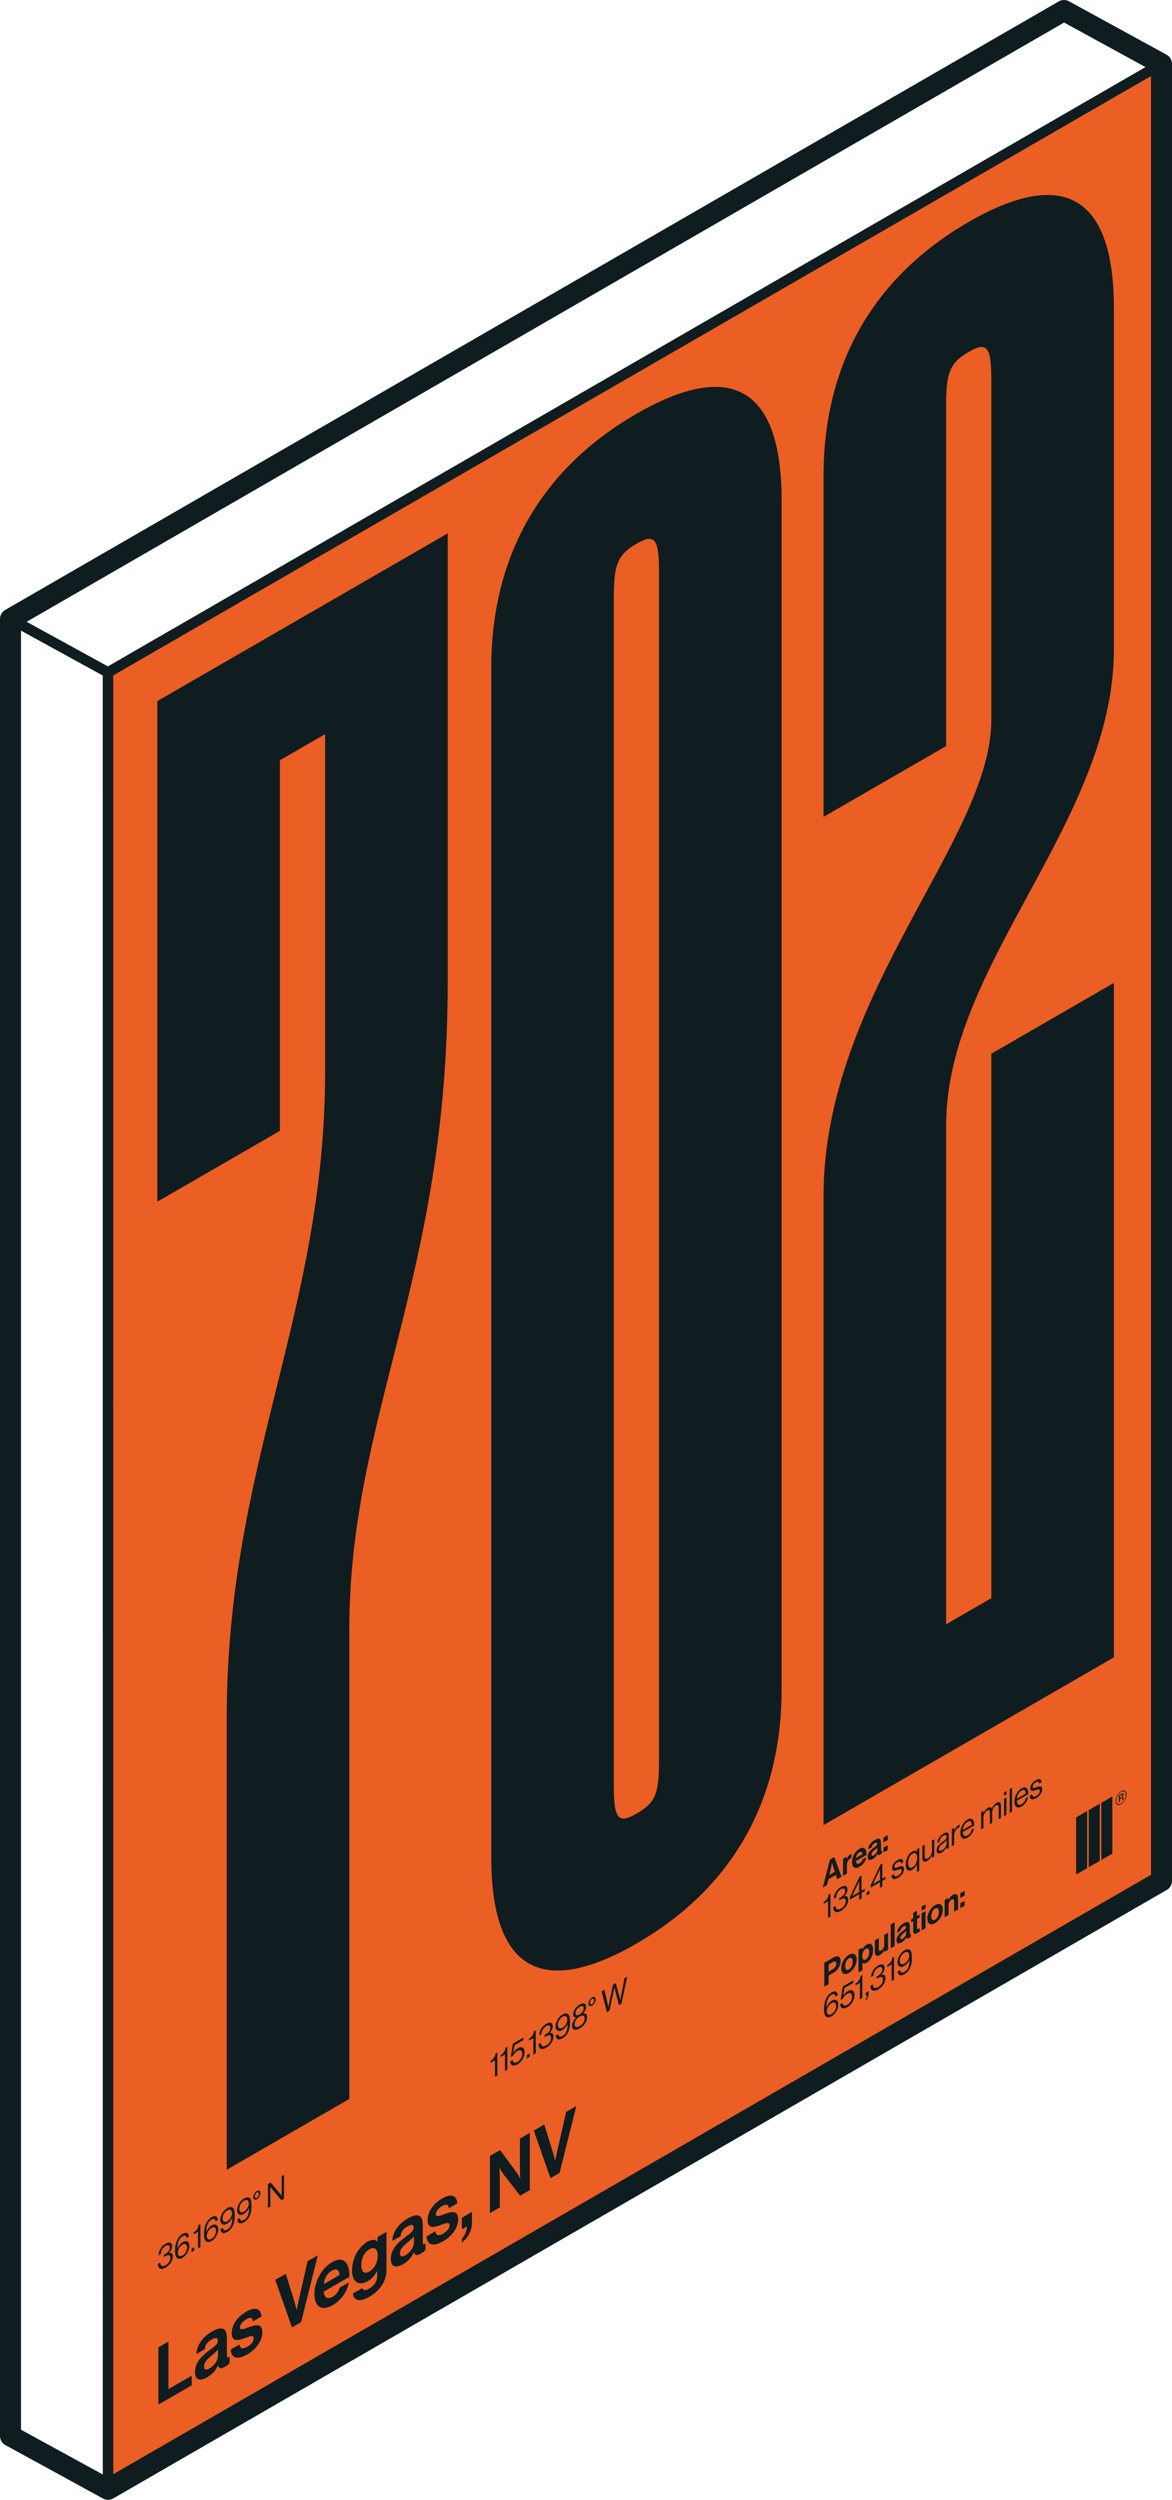 <?xml version="1.0" encoding="UTF-8"?>
<svg id="Layer_1" data-name="Layer 1" xmlns="http://www.w3.org/2000/svg" viewBox="0 0 400 852.9">
  <defs>
    <style>
      .cls-1 {
        fill: #101d20;
      }

      .cls-1, .cls-2 {
        stroke-width: 0px;
      }

      .cls-2 {
        fill: #eb5e24;
      }
    </style>
  </defs>
  <g id="_702-orange" data-name="702-orange">
    <polygon class="cls-2" points="396.42 641.74 36.87 849.32 36.87 229.42 396.42 21.84 396.42 641.74"/>
    <path class="cls-1" d="M213.16,674.92l.9-.52-1.96,9.26-.85.49-1.29-4.99c-.11-.42-.26-1.09-.26-1.09h-.02s-.15.86-.27,1.4l-1.38,6.53-.89.51-1.82-7.08.93-.54,1.11,4.64c.12.48.27,1.22.27,1.22h.02s.17-.97.29-1.58l1.27-6,.96-.55,1.23,4.55c.13.47.29,1.23.29,1.23h.02s.17-.98.28-1.55l1.17-5.96ZM290.06,647.27l3.34-7.03.65-.37v5.19l1.11-.64v.76l-1.11.64v1.91l-.81.47v-1.91l-3.18,1.84v-.85ZM290.85,646.9l2.38-1.37v-3.65h-.02s-2.36,4.99-2.36,4.99v.03ZM203.3,682.17c0,.77-.54,1.71-1.23,2.11-.68.39-1.23.08-1.23-.69s.55-1.72,1.23-2.11c.69-.4,1.23-.09,1.23.69ZM202.76,682.49c0-.49-.27-.71-.69-.47-.41.24-.69.77-.69,1.26s.28.71.69.47c.42-.24.69-.76.69-1.26ZM65.36,768.38l.95-.55v-1.13l-.95.55v1.13ZM283.43,653.86v-7.83l-.64.37c-.13,1.22-.84,1.98-1.66,2.48v.64l1.48-.85v5.67l.83-.48ZM62.36,762.95c-1.32.76-1.79,2.26-1.82,4.19h.02c.43-.95,1.04-1.69,1.85-2.16,1.24-.72,2.22-.1,2.22,1.33,0,1.45-1,3.24-2.26,3.97-.74.43-1.28.48-1.68.28-.72-.34-.95-1.27-.95-2.87,0-2.42.9-4.54,2.61-5.53,1.35-.78,2.02-.13,2.13.93l-.82.47c-.06-.7-.51-1.06-1.29-.61ZM60.69,768.61c0,1.1.72,1.45,1.66.9.88-.51,1.52-1.63,1.52-2.73s-.67-1.48-1.55-.97c-.96.56-1.63,1.68-1.63,2.8ZM57.49,798.91l-3.43,1.98v19.51l11.37-6.56v-3.3l-7.94,4.58v-16.21ZM295.76,632.88l-3.66,2.11c.1.84.53,1.15,1.29.71.52-.3.83-.75.98-1.28l1.32-.76c-.19,1.14-.98,2.48-2.28,3.23-1.67.97-2.62.16-2.62-1.58s1.01-3.66,2.49-4.51c1.62-.94,2.49,0,2.49,2.07ZM294.36,632.62c-.04-.72-.46-.98-1.07-.63-.71.41-1.05,1.1-1.17,1.93l2.24-1.3ZM56.53,772.86c-1.11.64-1.81.35-1.84-.88l-.82.47c.03,1.76,1.2,2.05,2.69,1.19,1.37-.79,2.42-2.25,2.42-3.74,0-1.01-.41-1.47-1.36-1.21v-.03c.65-.63,1.11-1.4,1.11-2.28,0-1.35-.99-1.56-2.24-.84-1.49.86-2.38,2.4-2.39,3.94l.81-.47c0-1.08.58-2.14,1.56-2.71.81-.47,1.47-.34,1.47.52s-.53,1.65-1.59,2.26l-.41.24v.74l.42-.24c1.13-.65,1.77-.5,1.77.49,0,1.1-.66,2.02-1.6,2.56ZM84.44,756.22c.4-.73.56-1.7.6-2.88h-.02c-.43.89-1.05,1.61-1.86,2.07-1.24.72-2.23.11-2.24-1.32,0-1.45.99-3.23,2.36-4.02.66-.38,1.17-.44,1.56-.32.77.24,1.01,1.21,1.01,2.95,0,1.58-.28,2.88-.94,3.94-.4.64-.95,1.17-1.59,1.54-1.33.77-2.27.4-2.33-.94l.84-.48c.06.82.57,1.15,1.48.63.51-.3.88-.68,1.14-1.17ZM84.92,751.75c0-1.1-.74-1.43-1.64-.9-.94.54-1.6,1.67-1.6,2.77s.71,1.46,1.59.95c1.01-.59,1.65-1.72,1.65-2.82ZM287.03,651.15c-1.11.64-1.81.35-1.84-.88l-.82.47c.03,1.76,1.2,2.05,2.69,1.19,1.37-.79,2.42-2.25,2.42-3.74,0-1.01-.41-1.47-1.36-1.2v-.03c.65-.62,1.11-1.4,1.11-2.28,0-1.35-.99-1.56-2.24-.84-1.49.86-2.38,2.4-2.39,3.94l.81-.47c0-1.08.58-2.14,1.56-2.71.81-.47,1.47-.33,1.47.52s-.53,1.65-1.58,2.26l-.41.24v.74l.42-.24c1.13-.65,1.77-.5,1.77.49,0,1.1-.66,2.02-1.6,2.56ZM287.71,634.18v5.83l1.34-.77v-2.84c0-1.23.63-2.12,1.51-2.53l.03-.02v-1.35c-.08.01-.17.05-.31.14-.59.34-.94.88-1.24,1.72l-.03.02v-.93l-1.29.75ZM286.12,683.93c.01,1.45-1,3.24-2.26,3.97-.74.43-1.28.48-1.68.28-.72-.34-.96-1.27-.96-2.87,0-2.42.9-4.54,2.61-5.53,1.35-.78,2.02-.13,2.13.93l-.82.47c-.06-.7-.51-1.06-1.29-.61-1.32.76-1.79,2.26-1.82,4.19h.02c.43-.95,1.04-1.69,1.85-2.16,1.24-.72,2.22-.1,2.22,1.33ZM285.36,684.41c0-1.1-.67-1.48-1.55-.97-.96.56-1.63,1.68-1.63,2.8s.72,1.45,1.66.9c.88-.51,1.52-1.62,1.52-2.73ZM286.89,669.09c0,1.54-.88,3.07-2.35,3.93l-1.73,1v2.94l-1.48.85v-8.13l3.09-1.78c.82-.47,1.43-.55,1.84-.3.39.24.63.74.63,1.49ZM285.42,669.95c0-.76-.41-.96-1.12-.55l-1.5.86v2.41l1.48-.85c.75-.43,1.14-1.14,1.14-1.87ZM78.71,759.53c.4-.73.56-1.7.6-2.88h-.02c-.43.89-1.05,1.61-1.86,2.07-1.24.72-2.24.11-2.24-1.32-.01-1.45.99-3.23,2.36-4.02.66-.38,1.17-.44,1.56-.32.77.24,1.01,1.21,1.01,2.95,0,1.58-.28,2.88-.95,3.94-.4.64-.94,1.17-1.58,1.54-1.33.77-2.27.4-2.33-.94l.84-.48c.06.82.57,1.15,1.48.62.51-.3.88-.68,1.14-1.17ZM79.19,755.05c0-1.1-.74-1.43-1.64-.9-.94.54-1.59,1.67-1.59,2.77s.71,1.46,1.59.95c1.01-.59,1.65-1.72,1.65-2.82ZM119.26,776.81l-8.79,5.08c.24,2.02,1.28,2.76,3.1,1.71,1.25-.72,1.99-1.8,2.34-3.07l3.17-1.83c-.45,2.74-2.36,5.95-5.48,7.75-4.02,2.32-6.29.38-6.29-3.79s2.43-8.77,5.98-10.82c3.9-2.25,5.98-.01,5.98,4.98ZM115.9,776.18c-.09-1.72-1.11-2.36-2.58-1.51-1.7.98-2.53,2.63-2.81,4.63l5.39-3.11ZM128.81,763.25l3.1-1.79v12.94c0,1.96-.54,3.62-1.44,5.09-1.02,1.68-2.58,3.07-4.37,4.11-3.31,1.91-5.34,1.45-5.67-1.09l3.19-1.84c.26.72.95,1.01,2.43.15,1.82-1.05,2.69-2.57,2.69-4.48v-1.53l-.07.04c-.71,1.34-1.63,2.58-3.17,3.47-2.69,1.55-5.34.63-5.34-3.6s2.17-8.1,5.25-9.88c1.51-.87,2.62-.83,3.36-.08l.05-.03v-1.47ZM128.9,769.58c0-2.05-.95-3.25-2.88-2.13-1.63.94-2.72,3.04-2.72,5.39s1.09,3.14,2.74,2.18c2.03-1.17,2.86-3.37,2.86-5.44ZM85.24,793.89c-1.73.59-3.33,1.41-3.33.2,0-1.01.83-2.03,2.08-2.76,1.37-.79,2.2-.72,2.34.7l2.91-1.68c-.24-2.68-2.01-3.48-5.2-1.64-2.77,1.6-4.94,4.3-4.94,7.33s2.13,2.51,4.3,1.75c1.65-.57,3.19-1.32,3.19.01,0,.98-.8,2.08-2.22,2.89-1.44.83-2.43.7-2.65-.79l-2.98,1.72c.19,2.86,2.15,3.7,5.67,1.66,3.03-1.75,5.11-4.64,5.11-7.45,0-3.27-2.25-2.63-4.28-1.95ZM96.95,750.14v-8.13l-.83.48v6.7h-.02s-.28-.46-.51-.74l-3.21-3.8-.94.54v8.13l.83-.48v-6.67h.02s.3.43.52.7l3.23,3.8.91-.52ZM87.66,750.34c-.68.39-1.23.09-1.23-.69s.55-1.72,1.23-2.11c.69-.4,1.23-.09,1.23.69s-.54,1.71-1.23,2.11ZM87.66,749.8c.42-.24.69-.76.69-1.26s-.27-.71-.69-.47c-.41.24-.69.77-.69,1.26s.28.71.69.47ZM104.98,771.49l-2.95,13c-.33,1.45-.73,3.53-.73,3.53l-.05.03s-.4-1.6-.73-2.69l-2.98-9.58-3.59,2.07,5.7,16.22,3.12-1.8,5.7-22.8-3.47,2.01ZM145.14,765.44l.07-.04v2.26c-.28.33-.66.71-1.37,1.12-1.54.89-2.32.82-2.58-.4-.64,1.43-1.61,2.92-3.69,4.12-2.48,1.43-4.18.94-4.18-1.84,0-3.08,2.17-5.35,4.87-7.34,2.01-1.49,2.93-2.21,2.93-3.27s-.76-1.23-2.15-.42c-1.51.87-2.22,1.88-2.29,3.29l-2.86,1.65c.07-2.5,1.63-5.55,5.2-7.62,3.69-2.13,5.2-1.12,5.2,2.16v5.73c0,.9.14,1.15.85.6ZM141.27,763.04c-.57.71-1.44,1.43-2.25,2.11-1.68,1.41-2.51,2.29-2.51,3.6s.76,1.34,1.89.68c1.84-1.06,2.86-2.96,2.86-4.33v-2.07ZM190.25,733.56c-.33,1.45-.73,3.53-.73,3.53l-.05.03s-.4-1.6-.73-2.69l-2.98-9.58-3.59,2.07,5.7,16.23,3.12-1.8,5.7-22.8-3.47,2.01-2.95,13ZM186.45,697.84c-1.11.64-1.81.35-1.84-.88l-.82.47c.03,1.76,1.2,2.05,2.69,1.19,1.37-.79,2.42-2.25,2.42-3.74,0-1.01-.41-1.47-1.36-1.21v-.03c.65-.63,1.11-1.4,1.11-2.28,0-1.35-.99-1.56-2.24-.84-1.49.86-2.38,2.4-2.39,3.94l.81-.47c0-1.08.58-2.14,1.56-2.71.81-.47,1.47-.33,1.47.52s-.53,1.65-1.59,2.26l-.41.24v.74l.42-.24c1.13-.65,1.77-.5,1.77.49,0,1.1-.66,2.02-1.59,2.56ZM193.14,693.46c.4-.73.56-1.7.6-2.88h-.02c-.43.89-1.05,1.61-1.86,2.07-1.24.72-2.24.11-2.24-1.32-.01-1.45.99-3.23,2.36-4.02.66-.38,1.17-.44,1.56-.32.77.24,1.01,1.21,1.01,2.95,0,1.58-.28,2.88-.94,3.94-.4.64-.95,1.17-1.59,1.54-1.33.77-2.27.4-2.33-.94l.84-.48c.06.82.57,1.15,1.48.62.51-.3.88-.68,1.14-1.17ZM193.62,688.99c0-1.1-.74-1.43-1.64-.9-.93.54-1.59,1.67-1.59,2.77s.71,1.46,1.59.95c1.01-.59,1.65-1.72,1.65-2.82ZM78.29,804.04l.07-.04v2.26c-.28.33-.66.71-1.37,1.12-1.54.89-2.32.82-2.58-.4-.64,1.43-1.61,2.92-3.69,4.12-2.48,1.43-4.18.94-4.18-1.84,0-3.08,2.17-5.35,4.87-7.34,2.01-1.49,2.93-2.21,2.93-3.27s-.76-1.23-2.15-.42c-1.51.87-2.22,1.88-2.29,3.29l-2.86,1.65c.07-2.5,1.63-5.55,5.2-7.62,3.69-2.13,5.2-1.12,5.2,2.16v5.73c0,.9.14,1.15.85.6ZM74.41,801.64c-.57.71-1.44,1.43-2.25,2.11-1.68,1.41-2.51,2.29-2.51,3.6s.76,1.34,1.89.68c1.84-1.06,2.86-2.96,2.86-4.33v-2.07ZM182.85,700.55v-7.83l-.64.37c-.13,1.22-.84,1.98-1.66,2.48v.64l1.48-.85v5.67l.83-.48ZM200.37,688.21c0,1.77-1.28,3.14-2.52,3.85-1.24.72-2.58.85-2.58-.91,0-1.12.63-2.1,1.39-2.82v-.03c-.63.09-1.05-.24-1.05-1.05,0-1.24.97-2.6,2.22-3.31s2.22-.49,2.22.76c0,.81-.4,1.61-1.03,2.26v.03c.76-.18,1.37.18,1.37,1.23ZM197.82,687.27c.87-.5,1.41-1.29,1.41-2.09s-.54-.96-1.41-.46c-.87.5-1.41,1.29-1.41,2.09s.54.96,1.41.46ZM199.54,688.68c0-1.02-.64-1.29-1.72-.66-1.06.61-1.7,1.62-1.7,2.64s.65,1.23,1.73.6c1.05-.61,1.69-1.58,1.69-2.58ZM179.81,702.31l.95-.55v-1.12l-.95.55v1.13ZM68.4,766.63v-7.83l-.64.37c-.13,1.22-.84,1.98-1.66,2.48v.64l1.48-.85v5.67l.83-.48ZM72.23,757.25c-1.32.76-1.79,2.26-1.82,4.19h.02c.43-.95,1.04-1.69,1.85-2.16,1.24-.72,2.22-.1,2.23,1.33,0,1.45-1,3.24-2.26,3.97-.74.43-1.28.48-1.68.28-.72-.34-.95-1.27-.95-2.87,0-2.42.9-4.54,2.61-5.53,1.35-.78,2.02-.13,2.13.93l-.82.47c-.06-.7-.51-1.06-1.29-.61ZM70.56,762.92c0,1.1.72,1.45,1.66.9.88-.51,1.52-1.62,1.52-2.73s-.67-1.48-1.55-.97c-.96.56-1.63,1.68-1.63,2.8ZM302.83,670.46v.64l1.48-.85v5.67l.83-.48v-7.83l-.64.37c-.13,1.22-.84,1.98-1.66,2.48ZM367.28,639.57l3.76-2.17v-19.51l-3.76,2.17v19.51ZM353.82,609.75c-.88.3-1.37.46-1.37-.18,0-.47.3-1.01,1.02-1.43.76-.44,1.12-.31,1.2.42l.82-.47c-.12-1.08-.74-1.41-2-.69-1.18.68-1.83,1.69-1.83,2.67,0,1.28.9,1.01,1.9.67.94-.31,1.33-.37,1.33.29,0,.55-.34,1.16-1.18,1.65-.76.44-1.35.49-1.46-.47l-.82.47c.08,1.27.86,1.58,2.25.78,1.17-.68,2.01-1.76,2.01-2.95,0-1.35-.86-1.12-1.88-.77ZM344.6,618.54l.8-.46v-8.13l-.8.46v8.13ZM350.98,612.14l-3.94,2.27c.06,1.16.62,1.74,1.64,1.15.74-.43,1.23-1.12,1.41-2.02l.78-.45c-.24,1.4-1.03,2.57-2.19,3.24-1.56.9-2.46.03-2.46-1.67s.96-3.65,2.41-4.48c1.53-.88,2.34.01,2.34,1.96ZM350.12,611.94c-.05-1.14-.57-1.56-1.49-1.03-.95.55-1.46,1.66-1.58,2.8l3.06-1.77ZM375.88,634.61l3.76-2.17v-19.51l-3.76,2.17v19.51ZM371.58,637.09l3.76-2.17v-19.51l-3.76,2.17v19.51ZM332.52,622.8l-3.94,2.27c.06,1.16.62,1.75,1.64,1.15.74-.43,1.23-1.12,1.41-2.02l.78-.45c-.24,1.4-1.03,2.57-2.19,3.24-1.56.9-2.46.03-2.46-1.67s.96-3.65,2.41-4.48c1.53-.88,2.34.01,2.34,1.96ZM331.66,622.6c-.05-1.14-.57-1.56-1.49-1.03-.94.55-1.46,1.66-1.57,2.8l3.06-1.77ZM342.69,612.65l.8-.46v-1.14l-.8.46v1.14ZM327.76,647.58l1.44-.83v-1.65l-1.44.83v1.65ZM382.21,614.77l-.39.22v-2.4l.98-.57c.39-.23.67-.13.67.29,0,.29-.12.56-.39.82h0c.23-.05.31.06.33.34.03.33.04.51.09.52v.03l-.39.23s-.05-.2-.08-.51c-.02-.28-.13-.33-.39-.18l-.44.25v.95ZM382.21,613.47l.5-.29c.25-.14.37-.36.37-.58,0-.24-.1-.31-.35-.17l-.52.3v.75ZM342.69,619.64l.8-.46v-5.88l-.8.46v5.88ZM340.08,615.13c-.62.36-1.23,1.09-1.56,1.94h-.02c-.22-.55-.71-.63-1.33-.27-.64.37-1.18,1.09-1.5,1.84h-.02s0-.83,0-.83l-.8.46v5.88l.8-.46v-3.66c0-.92.69-1.98,1.31-2.34.52-.3.88-.07.88.65v4.08l.8-.46v-3.66c0-.92.59-1.92,1.25-2.3.51-.3.94-.11.94.62v4.08l.8-.46v-4.13c0-1.22-.64-1.52-1.55-1ZM327.76,651.01l1.44-.83v-1.65l-1.44.83v1.65ZM145.95,757.44c0,3.06,2.13,2.51,4.3,1.75,1.65-.57,3.19-1.32,3.19.01,0,.98-.8,2.07-2.22,2.89-1.44.83-2.43.7-2.65-.79l-2.98,1.72c.19,2.87,2.15,3.7,5.67,1.66,3.03-1.75,5.11-4.64,5.11-7.45,0-3.27-2.25-2.63-4.28-1.95-1.73.59-3.33,1.41-3.33.2,0-1.01.83-2.03,2.08-2.76,1.37-.79,2.2-.72,2.34.7l2.91-1.68c-.24-2.68-2.01-3.48-5.2-1.64-2.77,1.6-4.94,4.3-4.94,7.33ZM157.65,763.79v1.34c1.82-1.43,3.43-3.94,3.43-6.73v-3.74l-3.45,1.99v3.96l1.73-1c0,1.69-.78,3.1-1.7,4.18ZM170.58,743.06c0-1.36-.09-3.36-.09-3.36l.05-.03s.66,1.28,1.21,2.01l5.77,7.45,3.31-1.91v-19.51l-3.38,1.95v10.23c0,1.37.09,3.33.09,3.33l-.05.03s-.64-1.3-1.18-2.05l-5.63-7.64-3.47,2.01v19.51l3.38-1.95v-10.07ZM95.54,259.38l15.42-8.9v115.06c0,82.7-33.58,133.85-33.58,220.74v154.01l41.84-24.16v-160c0-73.11,33.58-120.06,33.58-220.74v-153.41l-99.1,57.22v170.79l41.84-24.16v-126.44ZM168.92,708.59l.83-.48v-7.83l-.64.37c-.13,1.22-.84,1.98-1.66,2.48v.64l1.48-.85v5.67ZM400,21.81v619.91c0,1.28-.68,2.46-1.79,3.1L38.66,852.42c-.55.32-1.17.48-1.79.48s-1.18-.15-1.72-.44l-33.29-18.22c-1.15-.63-1.86-1.83-1.86-3.14V211.19c0-1.28.68-2.46,1.79-3.1L361.34.48c1.08-.63,2.41-.64,3.51-.04l33.29,18.22c1.15.63,1.86,1.83,1.86,3.14ZM35.08,844.26l-.02-613.79-27.89-15.3v613.81l27.92,15.28ZM390.95,22.89l-27.78-15.2L9.1,212.15l27.72,15.21L390.95,22.89ZM392.84,25.94L38.64,230.45l.02,613.71,354.17-204.51V25.94ZM167.66,633.62V227.93c0-39.55,18.17-68.62,49.55-86.74,31.38-18.12,49.55-10.03,49.55,29.52v405.69c0,39.55-18.17,68.62-49.55,86.73-31.38,18.12-49.55,10.03-49.55-29.52ZM209.5,609.46c0,11.39,1.65,12.83,7.71,9.33,6.61-3.81,7.71-6.85,7.71-18.23V194.87c0-11.39-1.65-12.83-7.71-9.33-6.61,3.81-7.71,7.45-7.71,18.23v405.69ZM173.16,706.15v-7.83l-.64.37c-.13,1.22-.84,1.98-1.66,2.48v.64l1.48-.85v5.67l.83-.48ZM380.17,335.35l-41.84,24.16v185.77l-15.42,8.9v-170.19c0-55.13,57.26-103.77,57.26-162.5v-116.25c0-39.55-18.17-47.64-49.55-29.52-31.38,18.12-49.55,47.18-49.55,86.74v116.25l41.84-24.16v-116.25c0-10.79,1.1-14.42,7.71-18.23,6.06-3.5,7.71-2.05,7.71,9.33v116.26c0,40.75-57.26,93.58-57.26,162.5v214.53l99.1-57.22v-230.11ZM282.26,643.15l-1.45.84,2.45-9.54,1.48-.85,2.48,6.7-1.49.86-.47-1.46-2.54,1.47-.46,2ZM283.06,639.7l1.86-1.07-.63-1.98c-.12-.36-.29-1.09-.29-1.09h-.02s-.18.93-.3,1.43l-.63,2.71ZM380.73,614.44c0-1.27.82-2.68,1.87-3.29s1.88-.15,1.88,1.12-.83,2.68-1.88,3.29c-1.05.61-1.87.14-1.87-1.12ZM380.97,614.3c0,1.13.7,1.55,1.63,1.02.94-.54,1.63-1.78,1.63-2.9s-.7-1.57-1.63-1.03c-.93.54-1.63,1.79-1.63,2.92ZM174.97,702.85l-.82.47c.06,1.41,1.08,1.8,2.48.99,1.4-.81,2.42-2.44,2.42-4.1s-1.09-2.09-2.29-1.39c-.65.37-1.16.91-1.55,1.55h-.02s.44-2.59.44-2.59l3.01-1.74v-.85l-3.59,2.07-.75,4.62.8-.46c.29-.63.79-1.26,1.52-1.68.89-.51,1.59-.23,1.59.94s-.62,2.24-1.59,2.8c-.95.55-1.55.28-1.65-.63ZM292.38,668.52c0,1.74-1.07,3.7-2.64,4.6-1.57.9-2.64.18-2.64-1.56s1.07-3.7,2.64-4.6c1.56-.9,2.64-.18,2.64,1.56ZM291.02,669.31c0-1.14-.46-1.64-1.28-1.17-.83.48-1.28,1.51-1.28,2.65s.45,1.64,1.28,1.16c.82-.47,1.28-1.5,1.28-2.64ZM301.53,632.03l1.44-.83v-1.65l-1.44.83v1.65ZM301.53,628.61l1.44-.83v-1.65l-1.44.83v1.65ZM295.81,646.71l.96-.55v-1.13l-.96.55v1.13ZM295.5,681.01l.45-.26c0,.64-.23.98-.44,1.2v.51c.56-.45.94-1.14.94-1.97v-1.16l-.96.55v1.13ZM303.11,665.24v-5.83l-1.34.77v3.37c0,.77-.38,1.54-1.01,1.9-.57.33-.84.11-.84-.57v-3.63l-1.33.77v3.89c0,1.27.63,1.74,1.75,1.09.71-.41,1.1-.94,1.45-1.68l.03-.02v.68l1.29-.75ZM304,664.73l1.34-.77v-8.13l-1.34.77v8.13ZM300.82,673.77v-.03c.65-.63,1.11-1.4,1.11-2.28,0-1.35-.99-1.56-2.24-.84-1.49.86-2.38,2.4-2.39,3.94l.81-.47c0-1.08.58-2.14,1.56-2.71.81-.47,1.47-.33,1.47.52s-.53,1.65-1.58,2.26l-.41.24v.74l.42-.24c1.13-.65,1.77-.5,1.77.49,0,1.1-.66,2.02-1.6,2.56-1.11.64-1.81.35-1.84-.88l-.82.47c.03,1.76,1.2,2.05,2.69,1.19,1.37-.79,2.42-2.25,2.42-3.74,0-1.01-.41-1.47-1.36-1.21ZM289.35,679.31c-.65.37-1.16.91-1.55,1.55h-.02s.44-2.59.44-2.59l3.01-1.74v-.85l-3.59,2.08-.75,4.62.8-.46c.29-.63.79-1.26,1.52-1.68.89-.51,1.59-.23,1.59.94s-.62,2.24-1.59,2.8c-.95.55-1.55.28-1.65-.63l-.82.47c.06,1.41,1.08,1.8,2.48.99,1.4-.81,2.42-2.44,2.42-4.1s-1.09-2.09-2.29-1.39ZM292,676.72v.64l1.48-.85v5.67l.83-.48v-7.83l-.64.37c-.13,1.22-.84,1.98-1.66,2.48ZM301.15,635.76v5.2l1.11-.64v.76l-1.11.64v1.91l-.81.47v-1.91l-3.18,1.84v-.85l3.34-7.03.65-.38ZM300.34,637.77h-.02s-2.36,4.99-2.36,4.99v.03l2.38-1.38v-3.65ZM299.38,629.08c0-.42-.32-.51-.9-.18-.63.36-.93.79-.96,1.37l-1.19.69c.03-1.04.68-2.31,2.17-3.17,1.54-.89,2.17-.47,2.17.9v2.39c0,.38.06.48.35.25l.03-.02v.94c-.12.14-.28.3-.57.47-.64.37-.96.34-1.07-.16-.27.6-.67,1.22-1.54,1.72-1.03.6-1.74.39-1.74-.77,0-1.28.91-2.23,2.03-3.06.84-.62,1.22-.92,1.22-1.37ZM298.48,631.21c-.7.59-1.04.95-1.04,1.5s.31.56.79.29c.77-.44,1.19-1.23,1.19-1.8v-.86c-.24.3-.6.6-.94.88ZM325.68,624.56h-.02s0-.97,0-.97l-.8.46v5.88l.8-.46v-3.26c0-1.1.69-2.18,1.48-2.64.16-.09.24-.13.36-.15l.03-.02v-.89c-.1.01-.18.03-.32.12-.68.39-1.21,1.18-1.52,1.92ZM295.82,669.62c-.71.41-1.17.35-1.46.01h-.02v2.58l-1.34.77v-7.74l1.29-.74v.73l.03-.02c.32-.7.8-1.35,1.49-1.75,1.34-.77,2.19,0,2.19,1.81s-.89,3.59-2.18,4.34ZM295.53,668.5c.68-.39,1.11-1.29,1.11-2.39s-.33-1.68-1.16-1.21c-.84.48-1.17,1.51-1.17,2.55s.42,1.51,1.22,1.05ZM321.78,651.55c0,1.74-1.07,3.7-2.64,4.6-1.57.9-2.64.18-2.64-1.56s1.07-3.7,2.64-4.6c1.56-.9,2.64-.18,2.64,1.56ZM320.42,652.33c0-1.14-.46-1.64-1.28-1.17-.83.48-1.28,1.51-1.28,2.65s.45,1.64,1.28,1.16c.82-.47,1.28-1.5,1.28-2.64ZM314.8,629.86v4.07c0,1.22.67,1.56,1.71.95.74-.43,1.17-1.05,1.54-1.83h.02s0,.8,0,.8l.8-.46v-5.88l-.8.46v3.61c0,.93-.52,1.94-1.33,2.4-.72.42-1.14.22-1.14-.55v-4.05l-.8.46ZM325.24,646.47c-.69.4-1.15.99-1.5,1.82l-.03.02v-.79l-1.31.76v5.83l1.34-.77v-3.31c0-.8.43-1.59,1.02-1.93.56-.32.88-.06.88.56v3.58l1.34-.77v-3.81c0-1.27-.7-1.78-1.74-1.18ZM314.54,651.9l1.34-.77v-1.39l-1.34.77v1.39ZM323.08,626.7c0-.66-.38-.81-1.11-.39-.83.48-1.25,1.14-1.31,2.05l-.77.44c.06-1.14.72-2.4,2.07-3.18,1.08-.63,1.85-.6,1.85.8v3.28c0,.43.1.68.19.7v.03l-.78.45c-.09-.05-.15-.21-.16-.72h0c-.31.64-.79,1.38-1.65,1.88-.97.56-1.75.45-1.75-.66,0-1.37.95-2.23,2.23-3.12.78-.54,1.2-.93,1.2-1.57ZM321.91,628.93c-.88.63-1.42,1.1-1.42,1.94,0,.78.54.68,1.06.37,1.06-.61,1.54-1.78,1.54-2.47v-.9c-.27.31-.74.73-1.18,1.05ZM309.22,657.53c0-.42-.31-.51-.9-.18-.63.36-.93.79-.96,1.37l-1.19.69c.03-1.04.68-2.31,2.17-3.17,1.54-.89,2.17-.47,2.17.9v2.39c0,.38.06.48.35.25l.03-.02v.94c-.12.14-.28.3-.57.47-.64.37-.97.34-1.07-.16-.27.6-.67,1.22-1.54,1.72-1.03.6-1.74.39-1.74-.77,0-1.28.91-2.23,2.03-3.06.84-.62,1.22-.92,1.22-1.37ZM308.32,659.65c-.7.59-1.04.95-1.04,1.5s.32.56.79.28c.77-.44,1.19-1.23,1.19-1.8v-.86c-.24.3-.6.6-.94.88ZM308.52,637.75c0-1.35-.86-1.12-1.88-.77-.88.3-1.37.46-1.37-.18,0-.47.3-1.01,1.02-1.43.76-.44,1.12-.31,1.2.42l.82-.47c-.12-1.08-.74-1.41-2-.69-1.18.68-1.83,1.69-1.83,2.67,0,1.28.9,1.01,1.9.66.94-.31,1.33-.37,1.33.29,0,.55-.34,1.16-1.18,1.65-.76.44-1.35.49-1.46-.47l-.82.47c.08,1.27.86,1.58,2.25.78,1.17-.68,2.01-1.76,2.01-2.94ZM312.95,638.7v-2.6h-.02c-.38.8-.85,1.39-1.58,1.81-1.38.8-2.22.07-2.22-1.81s.95-3.64,2.19-4.35c.74-.43,1.25-.38,1.6,0h.02v-.79l.8-.46v7.76l-.8.46ZM313,633.87c0-1.36-.5-2.03-1.61-1.39-.96.56-1.43,1.82-1.43,3.14s.46,2.04,1.44,1.48c1.17-.68,1.6-1.9,1.6-3.23ZM310.22,665.12c.77.24,1.01,1.21,1.01,2.95,0,1.58-.28,2.88-.95,3.94-.4.64-.94,1.17-1.58,1.54-1.33.77-2.27.4-2.33-.94l.84-.48c.06.82.57,1.15,1.48.63.51-.3.88-.68,1.14-1.17.4-.73.56-1.7.6-2.88h-.02c-.43.89-1.05,1.61-1.86,2.07-1.24.72-2.23.11-2.24-1.32,0-1.45.99-3.23,2.36-4.02.66-.38,1.17-.44,1.56-.32ZM310.31,667.12c0-1.1-.74-1.43-1.64-.9-.94.54-1.6,1.67-1.6,2.77s.71,1.46,1.59.95c1.01-.59,1.65-1.72,1.65-2.82ZM312.99,657.82v-3.09l.87-.5v-1.02l-.87.5v-1.82l-1.31.76v1.82l-.7.4v1.02l.7-.4v3.42c0,1.1.72.98,1.37.61.53-.31.84-.51.84-.51v-1.14s-.23.14-.39.24c-.3.17-.5.14-.5-.29ZM314.54,658.64l1.34-.77v-5.83l-1.34.77v5.83Z"/>
  </g>
</svg>